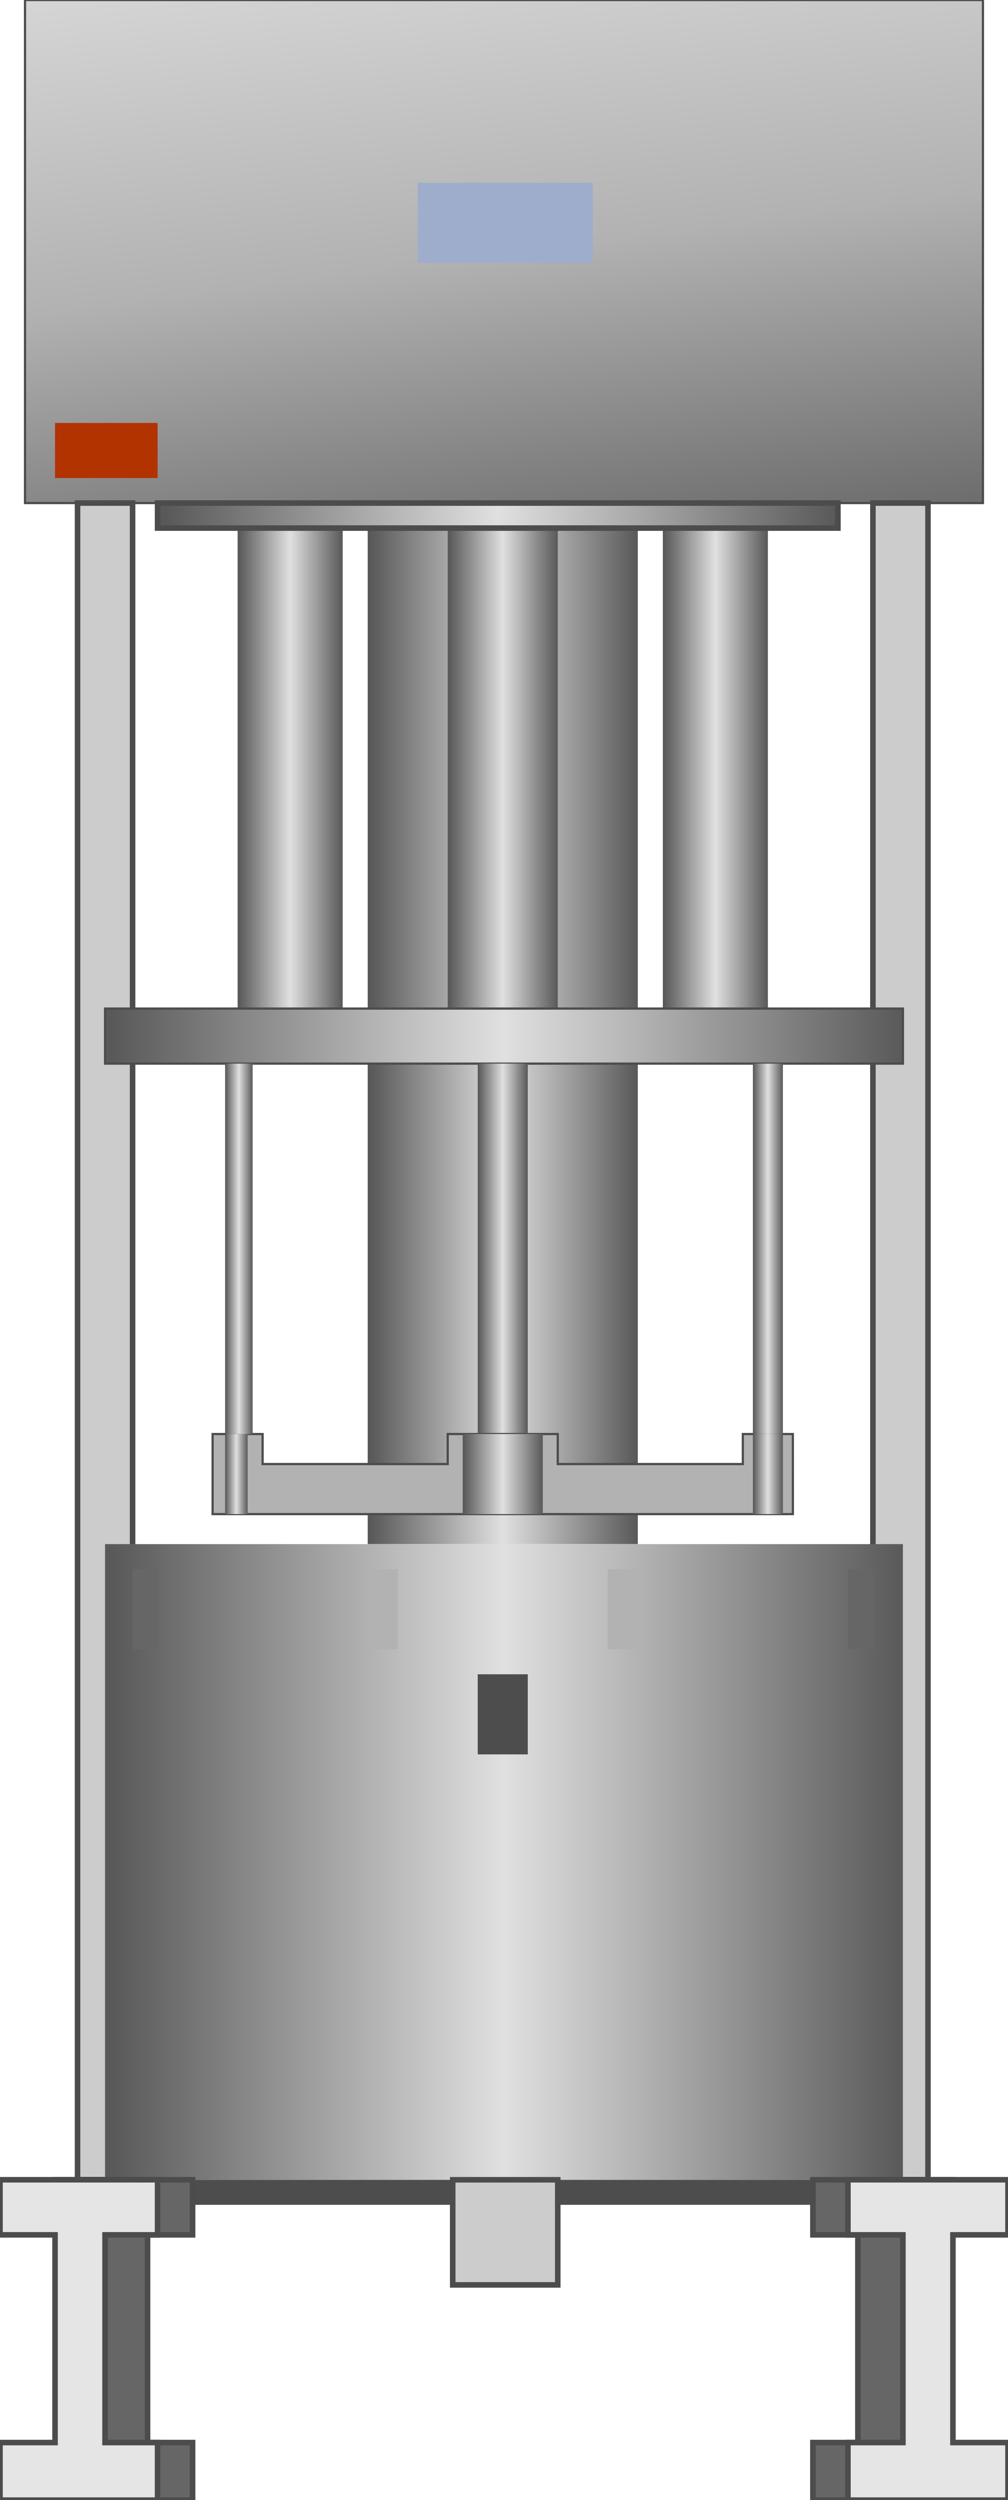 <svg xmlns="http://www.w3.org/2000/svg" xmlns:xlink="http://www.w3.org/1999/xlink" width="45.382" xml:space="preserve" xmlns:atv="http://webmi.atvise.com/2007/svgext" height="112.5" version="1.1" enable-background="new 0 0 45.382 112.5">
 <defs>
  <linearGradient gradientUnits="objectBoundingBox" id="SVGID_1_" x1="0.69" x2="0.31" y1="1.276" y2="-0.276">
   <stop offset="0.01" stop-color="#595959"/>
   <stop offset="0.5" stop-color="#B2B2B2"/>
   <stop offset="1" stop-color="#E0E0E0"/>
  </linearGradient>
  <linearGradient gradientUnits="objectBoundingBox" id="SVGID_2_" x1="-2.4669e-05" x2="1" y1="0.5" y2="0.5">
   <stop offset="0.01" stop-color="#595959"/>
   <stop offset="0.5" stop-color="#E0E0E0"/>
   <stop offset="1" stop-color="#595959"/>
  </linearGradient>
  <linearGradient gradientUnits="objectBoundingBox" id="SVGID_3_" x1="4.03633e-05" x2="1" y1="0.5" y2="0.5">
   <stop offset="0.01" stop-color="#595959"/>
   <stop offset="0.5" stop-color="#E0E0E0"/>
   <stop offset="1" stop-color="#595959"/>
  </linearGradient>
  <linearGradient gradientUnits="objectBoundingBox" id="SVGID_4_" x1="-0" x2="1" y1="0.5" y2="0.5">
   <stop offset="0.01" stop-color="#595959"/>
   <stop offset="0.5" stop-color="#E0E0E0"/>
   <stop offset="1" stop-color="#595959"/>
  </linearGradient>
  <linearGradient gradientUnits="objectBoundingBox" id="SVGID_5_" x1="-4.22833e-05" x2="1" y1="0.5" y2="0.5">
   <stop offset="0.01" stop-color="#595959"/>
   <stop offset="0.5" stop-color="#E0E0E0"/>
   <stop offset="1" stop-color="#595959"/>
  </linearGradient>
  <linearGradient gradientUnits="objectBoundingBox" id="SVGID_6_" x1="6.52955e-06" x2="1" y1="0.5" y2="0.5">
   <stop offset="0.01" stop-color="#595959"/>
   <stop offset="0.5" stop-color="#E0E0E0"/>
   <stop offset="1" stop-color="#595959"/>
  </linearGradient>
  <linearGradient gradientUnits="objectBoundingBox" id="SVGID_7_" x1="-2.4669e-05" x2="1" y1="0.5" y2="0.5">
   <stop offset="0.01" stop-color="#595959"/>
   <stop offset="0.5" stop-color="#E0E0E0"/>
   <stop offset="1" stop-color="#595959"/>
  </linearGradient>
  <linearGradient gradientUnits="objectBoundingBox" id="SVGID_8_" x1="0" x2="1" y1="0.5" y2="0.5">
   <stop offset="0.01" stop-color="#595959"/>
   <stop offset="0.5" stop-color="#E0E0E0"/>
   <stop offset="1" stop-color="#595959"/>
  </linearGradient>
  <linearGradient gradientUnits="objectBoundingBox" id="SVGID_9_" x1="0" x2="1" y1="0.5" y2="0.5">
   <stop offset="0.01" stop-color="#595959"/>
   <stop offset="0.5" stop-color="#E0E0E0"/>
   <stop offset="1" stop-color="#595959"/>
  </linearGradient>
  <linearGradient gradientUnits="objectBoundingBox" id="SVGID_10_" x1="0" x2="1" y1="0.5" y2="0.5">
   <stop offset="0.01" stop-color="#595959"/>
   <stop offset="0.5" stop-color="#E0E0E0"/>
   <stop offset="1" stop-color="#595959"/>
  </linearGradient>
  <linearGradient gradientUnits="objectBoundingBox" id="SVGID_11_" x1="0.001" x2="1" y1="0.5" y2="0.5">
   <stop offset="0.01" stop-color="#595959"/>
   <stop offset="0.5" stop-color="#E0E0E0"/>
   <stop offset="1" stop-color="#595959"/>
  </linearGradient>
  <linearGradient gradientUnits="objectBoundingBox" id="SVGID_12_" x1="0" x2="1" y1="0.5" y2="0.5">
   <stop offset="0.01" stop-color="#595959"/>
   <stop offset="0.5" stop-color="#E0E0E0"/>
   <stop offset="1" stop-color="#595959"/>
  </linearGradient>
  <linearGradient gradientUnits="objectBoundingBox" id="SVGID_13_" x1="-0" x2="1" y1="0.5" y2="0.5">
   <stop offset="0.01" stop-color="#595959"/>
   <stop offset="0.5" stop-color="#E0E0E0"/>
   <stop offset="1" stop-color="#595959"/>
  </linearGradient>
  <linearGradient gradientUnits="objectBoundingBox" id="SVGID_14_" x1="0" x2="1" y1="0.5" y2="0.5">
   <stop offset="0.01" stop-color="#595959"/>
   <stop offset="0.5" stop-color="#E0E0E0"/>
   <stop offset="1" stop-color="#595959"/>
  </linearGradient>
  <linearGradient gradientUnits="objectBoundingBox" id="SVGID_15_" x1="1.3919e-05" x2="1" y1="0.5" y2="0.5">
   <stop offset="0.01" stop-color="#595959"/>
   <stop offset="0.5" stop-color="#E0E0E0"/>
   <stop offset="1" stop-color="#595959"/>
  </linearGradient>
 </defs>
 <g atv:refpx="22.691" atv:refpy="56.249" id="id_31">
  <g atv:refpx="22.691" atv:refpy="11.319" id="Group_Digital_Box">
   <path atv:refpx="22.691" atv:refpy="11.319" d="M1.126,0.001L44.254,0.001L44.254,22.636L1.126,22.636Z" fill="url(#SVGID_1_)" id="id_0" stroke="#4C4C4C" stroke-width="0.1"/>
  </g>
  <g atv:refpx="22.635" atv:refpy="60.36" id="Group_Support">
   <path atv:refpx="40.539" atv:refpy="60.36" d="M39.3,22.636L41.779,22.636L41.779,98.083L39.3,98.083Z" fill="#CCCCCC" id="id_1" stroke="#4C4C4C" stroke-width="0.25"/>
   <path atv:refpx="4.73" atv:refpy="60.36" d="M3.491,22.636L5.969,22.636L5.969,98.083L3.491,98.083Z" fill="#CCCCCC" id="id_2" stroke="#4C4C4C" stroke-width="0.25"/>
  </g>
  <g atv:refpx="22.748" atv:refpy="10.024" id="Group_Blue_Label">
   <path atv:refpx="22.748" atv:refpy="10.024" d="M18.806,8.222L26.689,8.222L26.689,11.826L18.806,11.826Z" fill="#9EADCC" id="id_3"/>
  </g>
  <g atv:refpx="4.787" atv:refpy="20.272" id="Group_Red_Label">
   <path atv:refpx="4.787" atv:refpy="20.272" d="M2.478,19.033L7.095,19.033L7.095,21.51L2.478,21.51Z" fill="#B23200" id="id_4"/>
  </g>
  <g atv:refpx="22.691" atv:refpy="46.058" id="Group_Mixer_Unit">
   <path atv:refpx="22.634" atv:refpy="34.572" d="M28.715,23.762L28.715,45.382L16.554,45.382L16.554,23.762Z" fill="url(#SVGID_2_)" id="id_5"/>
   <path atv:refpx="22.634" atv:refpy="34.572" d="M25.112,23.762L25.112,45.382L20.156,45.382L20.156,23.762Z" fill="url(#SVGID_3_)" id="id_6"/>
   <path atv:refpx="32.207" atv:refpy="34.572" d="M34.572,23.762L34.572,45.382L29.842,45.382L29.842,23.762Z" fill="url(#SVGID_4_)" id="id_7"/>
   <path atv:refpx="13.063" atv:refpy="34.572" d="M15.428,23.762L15.428,45.382L10.698,45.382L10.698,23.762Z" fill="url(#SVGID_5_)" id="id_8"/>
   <path atv:refpx="22.409" atv:refpy="23.199" d="M37.724,23.762L37.724,22.636L7.094,22.636L7.094,23.762Z" fill="url(#SVGID_6_)" id="id_9" stroke="#4C4C4C" stroke-width="0.25"/>
   <path atv:refpx="22.634" atv:refpy="58.67" d="M28.715,47.86L28.715,69.481L16.554,69.481L16.554,47.86Z" fill="url(#SVGID_7_)" id="id_10"/>
   <path atv:refpx="22.691" atv:refpy="46.621" d="M4.73,47.86L4.73,45.383L40.652,45.383L40.652,47.86Z" fill="url(#SVGID_8_)" id="id_11" stroke="#4C4C4C" stroke-width="0.1"/>
   <path atv:refpx="22.634" atv:refpy="56.194" d="M23.761,47.86L23.761,64.527L21.508,64.527L21.508,47.86Z" fill="url(#SVGID_9_)" id="id_12"/>
   <path atv:refpx="22.635" atv:refpy="66.329" d="M35.697,68.131L9.572,68.131L9.572,64.527L11.823,64.527L11.823,65.878L20.156,65.878L20.156,64.527L25.111,64.527L25.111,65.878L33.444,65.878L33.444,64.527L35.696,64.527Z" fill="#B2B2B2" id="id_13" stroke="#4C4C4C" stroke-width="0.1"/>
   <path atv:refpx="22.634" atv:refpy="66.329" d="M24.436,64.527L24.436,68.131L20.832,68.131L20.832,64.527Z" fill="url(#SVGID_10_)" id="id_14"/>
   <path atv:refpx="10.641" atv:refpy="66.329" d="M11.148,64.527L11.148,68.131L10.134,68.131L10.134,64.527Z" fill="url(#SVGID_11_)" id="id_15"/>
   <path atv:refpx="34.572" atv:refpy="66.329" d="M35.247,64.527L35.247,68.131L33.896,68.131L33.896,64.527Z" fill="url(#SVGID_12_)" id="id_16"/>
   <path atv:refpx="10.755" atv:refpy="56.194" d="M11.374,47.86L11.374,64.527L10.135,64.527L10.135,47.86Z" fill="url(#SVGID_13_)" id="id_17"/>
   <path atv:refpx="34.572" atv:refpy="56.194" d="M35.247,47.86L35.247,64.527L33.896,64.527L33.896,47.86Z" fill="url(#SVGID_14_)" id="id_18"/>
  </g>
  <g atv:refpx="22.69" atv:refpy="86.148" id="Group_Mixer_sub">
   <path atv:refpx="22.69" atv:refpy="98.648" d="M4.729,99.211L40.65,99.211L40.65,98.084L4.729,98.084Z" fill="#4D4D4D" id="id_19"/>
   <path atv:refpx="22.69" atv:refpy="83.782" d="M4.729,98.084L4.729,69.481L40.65,69.481L40.65,98.084Z" fill="url(#SVGID_15_)" id="id_20"/>
   <path atv:refpx="22.747" atv:refpy="100.449" d="M20.382,98.084L25.111,98.084L25.111,102.814L20.382,102.814Z" fill="#CCCCCC" id="id_21" stroke="#4C4C4C" stroke-width="0.25"/>
   <path atv:refpx="22.634" atv:refpy="77.14" d="M21.508,75.338L23.761,75.338L23.761,78.942L21.508,78.942Z" fill="#4D4D4D" id="id_22"/>
   <path atv:refpx="6.531" atv:refpy="72.409" d="M5.968,70.607L7.093,70.607L7.093,74.211L5.968,74.211Z" fill="#666666" id="id_23"/>
   <path atv:refpx="38.737" atv:refpy="72.409" d="M38.175,70.607L39.3,70.607L39.3,74.211L38.175,74.211Z" fill="#666666" id="id_24"/>
   <path atv:refpx="17.229" atv:refpy="72.409" d="M16.554,70.607L17.904,70.607L17.904,74.211L16.554,74.211Z" fill="#B2B2B2" id="id_25"/>
   <path atv:refpx="28.04" atv:refpy="72.409" d="M27.365,70.607L28.715,70.607L28.715,74.211L27.365,74.211Z" fill="#B2B2B2" id="id_26"/>
  </g>
  <g atv:refpx="22.691" atv:refpy="105.291" id="Group_Stand">
   <path atv:refpx="5.575" atv:refpy="105.291" d="M2.478,112.498L2.478,109.908L4.392,109.908L4.392,100.562L2.478,100.562L2.478,98.083L8.671,98.083L8.671,100.562L6.644,100.562L6.644,109.908L8.671,109.908L8.671,112.498Z" fill="#666666" id="id_27" stroke="#4C4C4C" stroke-width="0.25"/>
   <path atv:refpx="39.751" atv:refpy="105.291" d="M36.598,112.498L36.598,109.908L38.623,109.908L38.623,100.562L36.598,100.562L36.598,98.083L42.904,98.083L42.904,100.562L40.878,100.562L40.878,109.908L42.904,109.908L42.904,112.498Z" fill="#666666" id="id_28" stroke="#4C4C4C" stroke-width="0.25"/>
   <path atv:refpx="3.547" atv:refpy="105.291" d="M0,112.498L0,109.908L2.478,109.908L2.478,100.562L0,100.562L0,98.083L7.094,98.083L7.094,100.562L4.729,100.562L4.729,109.908L7.094,109.908L7.094,112.498Z" fill="#E5E5E5" id="id_29" stroke="#4C4C4C" stroke-width="0.25"/>
   <path atv:refpx="41.778" atv:refpy="105.291" d="M38.175,112.498L38.175,109.908L40.651,109.908L40.651,100.562L38.175,100.562L38.175,98.083L45.382,98.083L45.382,100.562L42.903,100.562L42.903,109.908L45.382,109.908L45.382,112.498Z" fill="#E5E5E5" id="id_30" stroke="#4C4C4C" stroke-width="0.25"/>
  </g>
 </g>
</svg>
